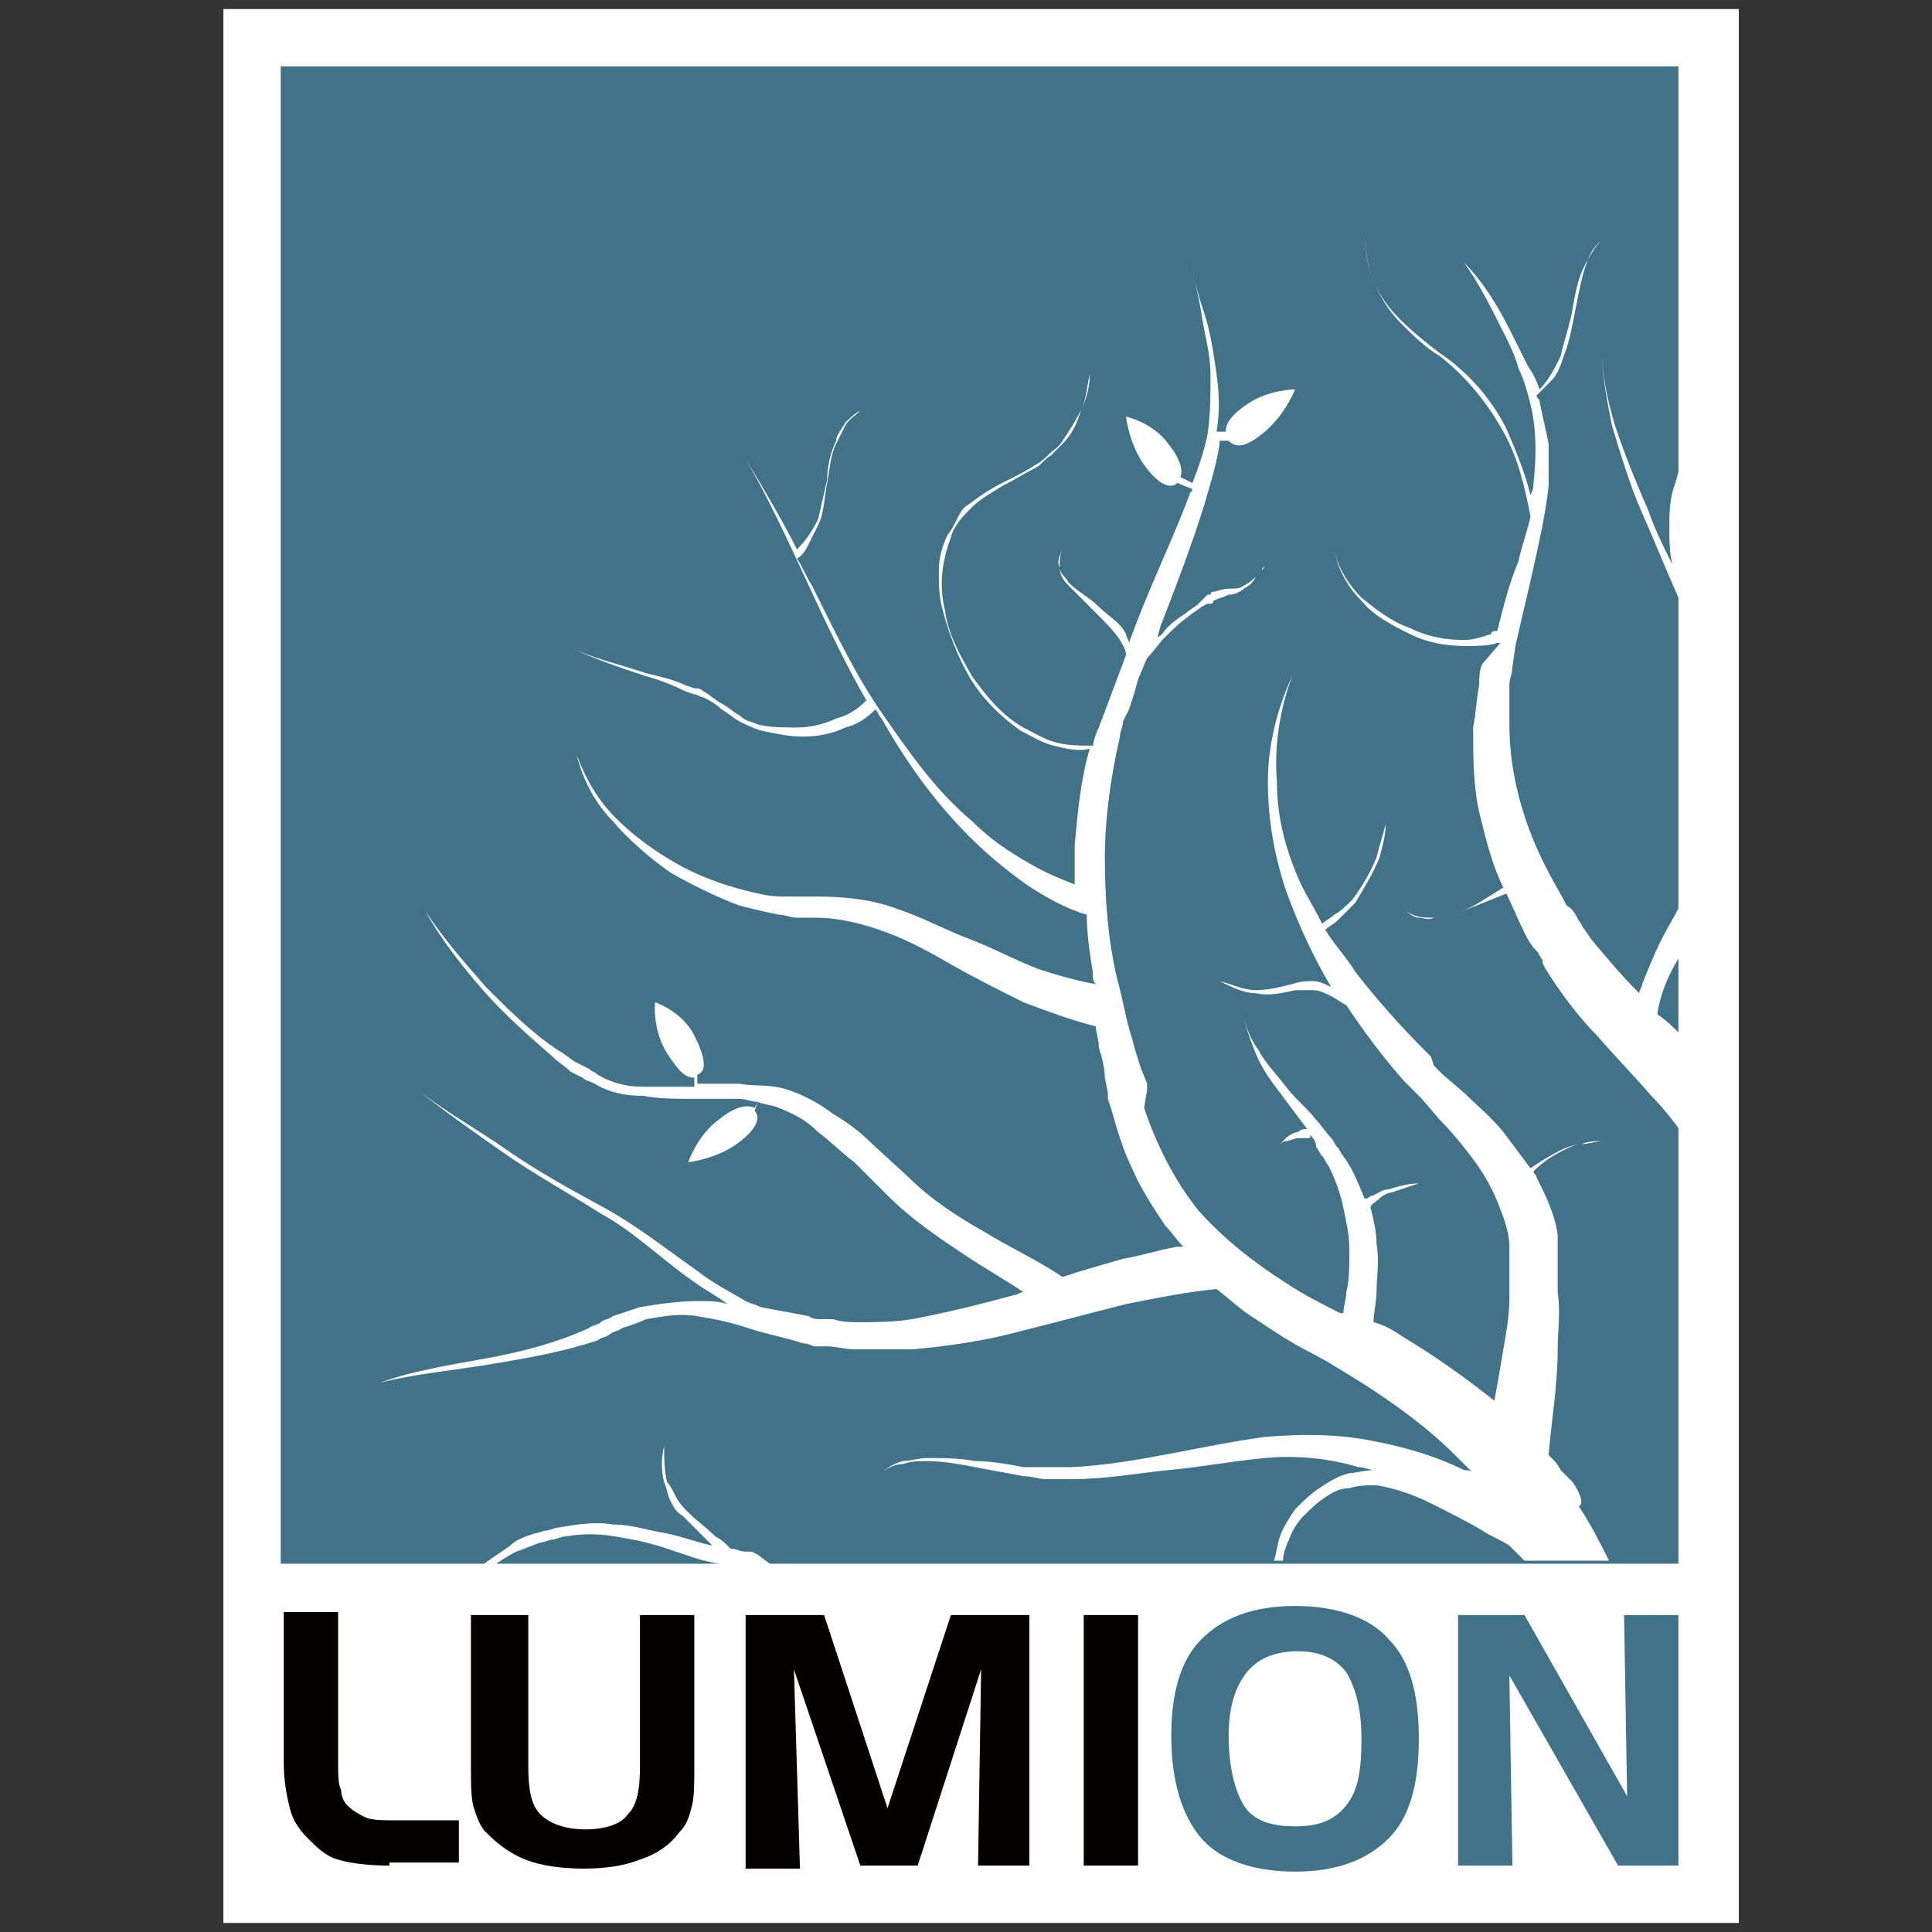 <?xml version="1.0" encoding="utf-8"?>
<!-- Generator: Adobe Illustrator 22.1.0, SVG Export Plug-In . SVG Version: 6.00 Build 0)  -->
<svg version="1.1" id="图层_1" xmlns="http://www.w3.org/2000/svg" xmlns:xlink="http://www.w3.org/1999/xlink" x="0px" y="0px"
	 viewBox="0 0 64 64" style="enable-background:new 0 0 64 64;" xml:space="preserve">
<rect x="0" y="0" width="64" height="64" fill="#333333" stroke="none"/>
<style type="text/css">
	.st0{fill:#FFFFFF;}
	.st1{fill:#417287;}
	.st2{display:none;fill:#FFFFFF;}
	.st3{fill:#040000;}
</style>
<g id="Laag_2">
	<g id="White_Square">
		<rect x="7.4" y="0.3" class="st0" width="50.2" height="63.4"/>
	</g>
	<rect x="9.3" y="2.2" class="st1" width="46.3" height="49.6"/>
	<g>
		<g>
			<path class="st0" d="M24.3,51.8L24.3,51.8C24.3,51.8,24.3,51.8,24.3,51.8L24.3,51.8z"/>
			<path class="st0" d="M52.1,49.1l-0.2-0.2l-0.2-0.2c-0.1-0.2-0.2-0.3-0.3-0.4c0,0-0.1-0.1-0.1-0.1c0.1-1.2,0.3-2.3,0.3-3.5
				c0-0.6,0.1-1.2,0-1.9c0-0.3,0-0.6,0-0.9c0-0.2,0-0.3,0-0.5v0c0,0,0-0.1,0,0v0v0l0-0.1l0-0.1c0-0.1,0-0.2,0-0.3
				c-0.1-0.7-0.4-1.3-0.7-1.9c0-0.1-0.1-0.1-0.1-0.2c0.3-0.3,0.6-0.5,1-0.7c0.2-0.1,0.4-0.2,0.6-0.2c0.2,0,0.5-0.1,0.7-0.1
				c-0.2,0-0.5,0-0.7,0.1c-0.2,0-0.5,0.1-0.7,0.2c-0.4,0.2-0.7,0.4-1,0.6c-0.3-0.4-0.6-0.8-0.9-1.2c-0.4-0.5-0.9-0.9-1.3-1.3
				l-0.7-0.6l-0.3-0.3L47.4,35l0,0l0,0c0,0,0,0,0,0l0,0l0,0l-0.2-0.2c-0.8-0.8-1.6-1.7-2.3-2.6c-0.3-0.5-0.7-0.9-1-1.4
				c0.1-0.1,0.3-0.2,0.4-0.3c0.2-0.2,0.4-0.4,0.6-0.6c0.3-0.5,0.6-1,0.8-1.5l0,0v0c0.1-0.4,0.2-0.7,0.2-1.1l0,0l0,0
				c0-0.5-0.3-1-0.2-1.5c-0.1,0.5,0.2,1,0.2,1.5c-0.1,0.4-0.2,0.7-0.3,1.1c-0.2,0.5-0.5,1-0.8,1.4c-0.2,0.2-0.4,0.4-0.6,0.5
				c-0.1,0.1-0.3,0.2-0.4,0.3c-0.2-0.4-0.5-0.9-0.7-1.3c-0.5-1.1-0.8-2.2-0.8-3.4c-0.1-1.2,0.1-2.4,0.5-3.5
				c-0.5,1.1-0.8,2.3-0.8,3.5c0,1.2,0.2,2.4,0.6,3.6c0.4,1.1,0.9,2.2,1.5,3.2c0,0,0,0,0,0c-0.2-0.1-0.4-0.2-0.6-0.2
				c-0.2,0-0.4,0-0.7,0.1c-0.4,0.1-0.8,0.2-1.2,0.2c-0.4,0-0.8-0.2-1.2-0.3c0.4,0.2,0.8,0.4,1.2,0.4c0.4,0.1,0.9,0,1.3-0.1
				c0.2,0,0.4,0,0.6,0c0.2,0,0.4,0.1,0.6,0.2c0.2,0.1,0.3,0.2,0.5,0.3c0.6,0.9,1.2,1.7,1.9,2.5l0.2,0.2l0,0l0,0l0,0l0.1,0.1l0.3,0.3
				l0.6,0.7c0.4,0.4,0.8,0.9,1.1,1.3c0.3,0.4,0.6,0.9,0.8,1.4s0.4,1,0.4,1.5c0,0.1,0,0.1,0,0.2l0,0.1v0.1v0v0c0,0,0,0,0,0v0
				c0,0.1,0,0.3,0,0.4c0,0.3,0,0.6,0,0.9c0,0.6-0.1,1.1-0.2,1.7c-0.1,0.6-0.2,1.2-0.3,1.7c-1-0.8-2-1.5-3-2.1
				c-0.3-0.2-0.6-0.4-1-0.5c0-0.3,0.1-0.7,0.1-1c0-0.5,0.1-1,0-1.6c0-0.4-0.1-0.8-0.2-1.2l0,0c0-0.1,0.2-0.2,0.3-0.3
				s0.3-0.2,0.4-0.2c0.3-0.1,0.6-0.2,0.9-0.3c-0.3,0-0.7,0.1-1,0.2c-0.2,0-0.3,0.1-0.5,0.2c-0.1,0-0.2,0.1-0.2,0.1c0,0,0,0-0.1,0
				c0,0,0,0,0,0c-0.2-0.5-0.4-1-0.7-1.4c-0.1-0.1-0.1-0.2-0.2-0.3c-0.1-0.1-0.1-0.2-0.2-0.3c-0.2-0.2-0.3-0.4-0.5-0.6
				c-0.3-0.4-0.7-0.7-1-1.1c-0.3-0.4-0.7-0.8-0.9-1.2c-0.3-0.4-0.5-0.9-0.5-1.4c0,0.5,0.2,1,0.4,1.5s0.5,0.9,0.8,1.3
				c0.3,0.4,0.6,0.8,0.9,1.2c0,0,0,0,0,0c-0.1,0-0.2,0-0.3,0.1c-0.1,0-0.3,0.1-0.4,0.2s-0.2,0.2-0.3,0.3c-0.1,0.1-0.1,0.3-0.1,0.4
				c0-0.1,0-0.3,0.1-0.4s0.2-0.2,0.3-0.2c0.1,0,0.3-0.1,0.4-0.1c0.1,0,0.3,0,0.4,0l0-0.1c0.1,0.1,0.2,0.2,0.2,0.4
				c0.1,0.1,0.1,0.2,0.2,0.3c0.1,0.1,0.1,0.2,0.2,0.3c0.2,0.4,0.4,0.9,0.5,1.4c0.1,0.5,0.2,0.9,0.2,1.4c0,0.5,0,1-0.1,1.4
				c0,0.2-0.1,0.5-0.1,0.7c0,0,0,0-0.1,0c-0.6-0.3-1.2-0.6-1.8-1c-1.1-0.7-2.1-1.5-2.9-2.4c-0.8-1-1.4-2.2-1.8-3.4L38,36.1l0-0.1
				l0-0.1l-0.2-0.5c-0.1-0.3-0.2-0.6-0.3-1c-0.2-0.6-0.3-1.3-0.5-2c-0.3-1.3-0.4-2.6-0.4-4c0-1.3,0.2-2.7,0.5-4
				c0-0.2,0.1-0.3,0.1-0.5l0.1-0.2l0.1-0.2c0.1-0.3,0.2-0.6,0.3-1c0.1-0.2,0.2-0.5,0.3-0.7c0.2-0.2,0.4-0.5,0.6-0.7
				c0.2-0.2,0.5-0.5,0.8-0.7c0.1-0.1,0.3-0.2,0.4-0.3L40,20l0,0l0,0l0,0h0l0.1,0c0,0,0.1,0,0.1-0.1c0.2-0.1,0.3-0.1,0.5-0.2
				c0.2,0,0.4-0.1,0.5-0.2c0.2-0.1,0.3-0.2,0.4-0.4c0.1-0.1,0.1-0.1,0.2-0.2c0.1-0.1,0.1-0.2,0.1-0.2c0.1-0.3,0.2-0.7,0.3-1
				s0.1-0.7,0.2-1c-0.1,0.3-0.1,0.7-0.2,1c-0.1,0.3-0.2,0.7-0.3,1c0,0.1-0.1,0.1-0.1,0.2c-0.1,0.1-0.1,0.1-0.2,0.2
				c-0.1,0.1-0.2,0.2-0.4,0.3c-0.1,0.1-0.3,0.1-0.5,0.1c-0.2,0-0.4,0.1-0.5,0.1c0,0-0.1,0-0.1,0.1l-0.1,0h0l0,0l0,0l0,0l0,0L39.7,20
				c-0.1,0.1-0.3,0.2-0.4,0.3c-0.3,0.2-0.6,0.4-0.8,0.7c-0.1,0.1-0.2,0.1-0.2,0.2c0.1-0.2,0.1-0.4,0.2-0.6c0.5-1.3,1-2.6,1.4-3.9
				c0.2-0.7,0.4-1.3,0.5-2c0,0,0-0.1,0-0.1l0.3,0c0,0,0,0,0,0c0.2,0.2,0.5,0.3,1.2-0.3s1-1.4,1-1.4s-0.9,0-1.6,0.5
				c-0.6,0.4-0.7,0.7-0.7,0.9l-0.3,0c0.1-0.6,0.1-1.2,0-1.9c-0.1-0.7-0.2-1.4-0.4-2s-0.4-1.3-0.5-2c0.1,0.7,0.3,1.3,0.4,2
				c0.1,0.7,0.3,1.3,0.3,2c0,0.7,0,1.3-0.1,2c-0.1,0.5-0.3,1.1-0.5,1.6l-0.4-0.2c0.1-0.2,0-0.6-0.4-1.1c-0.5-0.7-1.4-0.9-1.4-0.9
				s0.1,0.9,0.6,1.6c0.5,0.7,0.9,0.8,1.1,0.6c0,0,0,0,0,0l0.5,0.2c0,0.1-0.1,0.1-0.1,0.2c-0.6,1.6-1.4,3.2-2,4.9
				c0-0.1-0.1-0.2-0.1-0.3c-0.2-0.4-0.6-0.6-0.9-0.9c-0.3-0.3-0.7-0.5-1-0.8c-0.1-0.2-0.3-0.3-0.3-0.5c0-0.2,0-0.4,0.1-0.6
				c-0.1,0.2-0.2,0.4-0.1,0.6c0,0.2,0.1,0.4,0.3,0.6c0.3,0.3,0.6,0.6,0.9,0.9c0.3,0.3,0.6,0.6,0.8,0.9c0.1,0.2,0.2,0.3,0.2,0.5
				c-0.3,0.8-0.6,1.6-0.9,2.4c-0.1,0.2-0.2,0.5-0.2,0.7l0-0.1c-0.4,0-0.8,0-1.2-0.1s-0.7-0.3-1.1-0.5c-0.7-0.4-1.2-1-1.7-1.7
				c-0.4-0.7-0.8-1.4-0.9-2.2c-0.2-0.8-0.1-1.6,0.2-2.4c0.1-0.4,0.4-0.7,0.7-1c0.3-0.3,0.7-0.5,1-0.7c0.4-0.2,0.7-0.4,1.1-0.6
				c0.2-0.1,0.3-0.3,0.5-0.4c0.1-0.1,0.3-0.3,0.4-0.4c0.3-0.3,0.5-0.7,0.6-1.1c0.2-0.4,0.2-0.8,0.3-1.2c0.1-0.8-0.1-1.6-0.2-2.4
				c0.1,0.8,0.3,1.6,0.2,2.4c0,0.4-0.1,0.8-0.3,1.2c-0.2,0.4-0.4,0.7-0.6,1c-0.1,0.2-0.3,0.3-0.4,0.4c-0.1,0.1-0.3,0.3-0.5,0.4
				c-0.3,0.2-0.7,0.4-1.1,0.6c-0.4,0.2-0.7,0.4-1.1,0.7c-0.2,0.1-0.3,0.3-0.4,0.5c-0.1,0.2-0.2,0.4-0.3,0.5
				c-0.2,0.4-0.3,0.8-0.3,1.2c0,0.4,0,0.8,0.1,1.2c0.2,0.8,0.5,1.6,0.9,2.3c0.4,0.7,1,1.3,1.7,1.8c0.4,0.2,0.7,0.4,1.1,0.5
				c0.4,0.1,0.8,0.2,1.2,0.1c-0.3,1-0.4,2.1-0.5,3.2c0,0.4,0,0.9,0,1.3c-0.5-0.2-1-0.4-1.5-0.7c-0.7-0.4-1.3-0.8-1.9-1.4
				c-1.2-1-2.1-2.3-3-3.6c-0.9-1.3-1.6-2.8-2.3-4.2c-0.2-0.3-0.3-0.6-0.5-0.9c0.2-0.1,0.3-0.3,0.4-0.5c0.1-0.2,0.2-0.4,0.3-0.6
				c0.2-0.4,0.2-0.9,0.3-1.4c0.1-0.5,0.1-0.9,0.3-1.3c0.1-0.2,0.2-0.4,0.3-0.6c0.1-0.2,0.3-0.3,0.5-0.5c-0.2,0.1-0.4,0.3-0.5,0.4
				c-0.1,0.2-0.3,0.4-0.3,0.6c-0.2,0.4-0.3,0.9-0.3,1.3c-0.1,0.4-0.2,0.9-0.3,1.3c-0.2,0.4-0.4,0.7-0.7,1c-0.5-1-1.1-2-1.7-3
				c1.5,2.6,2.5,5.4,4,8c-0.3,0.3-0.6,0.5-1,0.6c-0.4,0.2-0.9,0.3-1.3,0.3c-0.4,0-0.9,0-1.3-0.1c-0.2-0.1-0.4-0.1-0.6-0.3
				c-0.2-0.1-0.4-0.3-0.6-0.4c-0.2-0.1-0.4-0.3-0.6-0.4c-0.1-0.1-0.2-0.1-0.3-0.1l-0.3-0.1c-0.4-0.2-0.9-0.3-1.3-0.4
				c-0.9-0.3-1.8-0.5-2.6-0.9c0.8,0.4,1.7,0.7,2.6,1c0.4,0.1,0.9,0.3,1.3,0.5l0.3,0.1c0.1,0,0.2,0.1,0.3,0.1
				c0.2,0.1,0.4,0.2,0.6,0.4c0.2,0.1,0.4,0.3,0.6,0.4c0.2,0.1,0.4,0.2,0.7,0.3c0.5,0.1,0.9,0.2,1.4,0.2c0.5,0,1-0.1,1.4-0.3
				c0.4-0.1,0.7-0.3,1-0.6c0.1,0.1,0.1,0.2,0.2,0.3c0.8,1.4,1.7,2.7,2.9,3.9c0.6,0.6,1.2,1.1,1.9,1.6c0.6,0.4,1.3,0.8,2,1
				c0,0.6,0.1,1.3,0.2,1.9c0,0.2,0,0.3,0.1,0.4c-0.6-0.1-1.3-0.3-1.9-0.5c-0.8-0.3-1.5-0.7-2.3-1s-1.5-0.7-2.4-1
				c-0.8-0.3-1.7-0.4-2.6-0.4c-0.1,0-0.2,0-0.3,0c-0.1,0-0.2,0-0.3,0c-0.2,0-0.4,0-0.6,0c-0.4,0-0.8-0.1-1.2-0.2
				c-0.8-0.2-1.6-0.5-2.3-0.9c-0.7-0.4-1.4-0.9-2-1.5c-0.6-0.6-1-1.3-1.3-2.1c0.2,0.8,0.6,1.6,1.2,2.2c0.5,0.6,1.2,1.2,1.9,1.7
				c0.7,0.4,1.5,0.8,2.3,1.1c0.4,0.1,0.8,0.2,1.3,0.3c0.2,0,0.4,0.1,0.6,0.1c0.1,0,0.2,0,0.3,0c0.1,0,0.2,0,0.3,0
				c0.8,0,1.6,0.2,2.4,0.5c0.8,0.3,1.5,0.7,2.2,1.1c0.7,0.4,1.5,0.8,2.3,1.2c0.8,0.3,1.6,0.6,2.4,0.8c0,0.2,0.1,0.4,0.1,0.7
				c0.1,0.3,0.2,0.7,0.2,1l0.1,0.5l0,0.1l0,0.1l0.1,0.3c0.2,0.7,0.4,1.4,0.7,2c0.3,0.7,0.7,1.3,1.1,1.9c0.2,0.2,0.4,0.5,0.6,0.7
				c-0.1,0-0.1,0-0.2,0c-0.6,0.1-1.2,0.3-1.8,0.4c-0.7,0.2-1.4,0.4-2,0.6c-0.9-0.6-1.8-1-2.6-1.5c-0.9-0.5-1.8-1.1-2.5-1.8l-1.2-1.1
				c-0.4-0.4-0.8-0.7-1.3-1c-0.4-0.3-0.9-0.6-1.5-0.8S25,36,24.5,35.9c-0.1,0-0.3,0-0.4,0c-0.1,0-0.3,0-0.4,0c-0.2,0-0.4,0-0.6,0
				l0-0.3c0,0,0,0,0,0c0.3-0.1,0.3-0.5-0.1-1.3c-0.4-0.8-1.3-1.1-1.3-1.1s-0.1,0.9,0.4,1.7c0.4,0.6,0.6,0.8,0.9,0.8l0,0.3
				c0,0-0.1,0-0.1,0c-0.5,0-1.1,0-1.6,0c-0.5,0-1-0.1-1.5-0.4c-0.1-0.1-0.2-0.1-0.3-0.2l-0.2-0.1l-0.2-0.1c-0.2-0.1-0.4-0.3-0.6-0.4
				c-0.9-0.6-1.6-1.3-2.4-2.1c-0.7-0.8-1.4-1.6-2-2.5c0.5,0.9,1.2,1.8,1.9,2.6c0.7,0.8,1.5,1.5,2.3,2.2c0.2,0.2,0.4,0.3,0.6,0.5
				l0.2,0.1l0.2,0.1c0.1,0.1,0.2,0.1,0.4,0.2c0.5,0.3,1,0.4,1.6,0.4c0.5,0.1,1.1,0.1,1.6,0.1c0.3,0,0.5,0,0.8,0c0.1,0,0.3,0,0.4,0
				c0.1,0,0.3,0,0.4,0c0.2,0,0.4,0.1,0.6,0.1L25,36.7c-0.2-0.1-0.6-0.1-1.2,0.4c-0.7,0.5-1,1.4-1,1.4s0.9-0.1,1.6-0.6
				c0.7-0.5,0.8-0.9,0.6-1.1l0.1-0.3c0.2,0.1,0.5,0.1,0.7,0.2c0.5,0.2,0.9,0.4,1.3,0.8c0.4,0.3,0.8,0.7,1.2,1l1.1,1.1
				c0.8,0.8,1.7,1.4,2.6,2c0.6,0.4,1.3,0.8,1.9,1.2c-0.1,0-0.2,0.1-0.3,0.1c-1.1,0.3-2.3,0.6-3.4,0.8c-0.6,0.1-1.2,0.1-1.7,0.1
				c-0.3,0-0.6,0-0.9-0.1l-0.2,0l-0.2,0c-0.1,0-0.3,0-0.4-0.1c-0.5-0.1-1.1-0.2-1.6-0.3c-0.2-0.1-0.3-0.1-0.5-0.2
				c-0.5-0.3-1.1-0.6-1.6-1c-1-0.7-2-1.5-3.1-2.1c-1.1-0.6-2.2-1.2-3.2-1.9s-2.1-1.3-3.1-2.1c1,0.8,2,1.5,3,2.2s2.1,1.3,3.2,2
				c1.1,0.6,2,1.5,3,2.2c0.4,0.3,0.8,0.5,1.2,0.8c-0.3-0.1-0.6-0.1-1-0.1c-0.6,0-1.3,0.1-1.9,0.2c-0.3,0.1-0.6,0.2-0.9,0.3
				c-0.1,0.1-0.3,0.1-0.4,0.2c-0.1,0.1-0.3,0.1-0.4,0.2c-1.1,0.5-2.3,0.8-3.4,1s-2.4,0.4-3.5,0.8c1.2-0.3,2.4-0.4,3.6-0.6
				c1.2-0.2,2.4-0.4,3.6-0.8c0.1-0.1,0.3-0.1,0.4-0.2c0.1-0.1,0.3-0.1,0.4-0.2c0.3-0.1,0.6-0.2,0.8-0.3c0.6-0.1,1.1-0.2,1.7-0.1
				c0.6,0.1,1.1,0.2,1.7,0.4c0.6,0.2,1.2,0.3,1.8,0.5c0.2,0,0.3,0.1,0.4,0.1l0.2,0l0.2,0c0.3,0,0.6,0.1,0.9,0.1c0.6,0,1.2,0,1.9,0
				c1.2-0.1,2.5-0.3,3.6-0.6c1.2-0.3,2.3-0.6,3.5-0.9c1-0.2,2-0.4,3-0.5c0.4,0.3,0.8,0.7,1.3,1c0.6,0.4,1.2,0.8,1.8,1.1
				c0.6,0.3,1.2,0.7,1.7,1c1.1,0.7,2.2,1.5,3.1,2.4c0.2,0.2,0.4,0.4,0.6,0.6c-0.1-0.1-0.2-0.1-0.3-0.1c-1-0.5-2.1-0.8-3.2-1
				c-1.1-0.2-2.2-0.2-3.4-0.1c-2.2,0.3-4.3,0.9-6.4,1c-0.3,0-0.5,0-0.8,0c-0.3,0-0.5,0-0.8,0c-0.5-0.1-1.1-0.2-1.6-0.2
				c-0.5-0.1-1.1-0.1-1.6-0.1c-0.3,0-0.5,0.1-0.8,0.1c-0.3,0.1-0.5,0.2-0.7,0.4c0.2-0.2,0.5-0.3,0.7-0.3c0.3-0.1,0.5-0.1,0.8-0.1
				c0.5,0,1.1,0.1,1.6,0.2c0.5,0.1,1.1,0.2,1.6,0.3c0.3,0,0.5,0.1,0.8,0.1c0.3,0,0.5,0,0.8,0c1.1,0,2.2-0.2,3.2-0.3
				c1.1-0.1,2.1-0.3,3.2-0.4c1-0.1,2.1,0,3.1,0.3c0.2,0,0.4,0.1,0.5,0.1c-0.3,0-0.6,0.1-0.8,0.1c-0.4,0.1-0.7,0.3-1,0.5
				c-0.3,0.2-0.5,0.4-0.8,0.7c-0.2,0.3-0.4,0.6-0.5,0.9c-0.1,0.3-0.1,0.5-0.2,0.8h0.3c0-0.2,0.1-0.5,0.2-0.7
				c0.1-0.3,0.3-0.6,0.5-0.8c0.2-0.2,0.4-0.4,0.7-0.6c0.3-0.2,0.5-0.3,0.8-0.3c0.3-0.1,0.6-0.1,0.9-0.1c0.6,0.1,1.2,0.3,1.8,0.6
				c0.6,0.3,1.2,0.6,1.7,0.9c0.3,0.2,0.6,0.3,0.9,0.5c0.1,0.1,0.1,0.1,0.2,0.2c0.1,0.1,0.2,0.2,0.3,0.3h2.8c-0.3-0.6-0.6-1.2-1-1.8
				C52.5,49.8,52.3,49.4,52.1,49.1z"/>
			<path class="st0" d="M55.3,17.5c0,0.4,0,0.8,0.1,1.2c-0.3-0.6-0.6-1.2-0.8-1.8c-0.4-0.9-0.8-1.9-1.1-2.8c-0.3-1-0.5-2-0.4-3
				c-0.1,1,0.1,2,0.3,3c0.3,1,0.6,2,1,2.9c0.4,0.9,0.8,1.9,1.2,2.8c0.1,0.3,0.2,0.5,0.3,0.8v-1.1c0-0.2-0.1-0.3-0.1-0.5
				c-0.1-0.5-0.2-1-0.2-1.4c0-0.5,0-1,0.1-1.4c0-0.2,0.1-0.4,0.2-0.6V15c-0.2,0.3-0.3,0.6-0.4,1C55.3,16.5,55.3,17,55.3,17.5z"/>
			<path class="st2" d="M55.8,51.8L55.8,51.8C55.8,51.8,55.8,51.8,55.8,51.8L55.8,51.8z"/>
			<path class="st0" d="M54.4,32.6c0,0.1-0.1,0.2-0.1,0.3c-0.6-0.6-1.1-1.2-1.6-1.8l-0.2-0.3c-0.1-0.1-0.1-0.2-0.2-0.3
				c-0.1-0.2-0.2-0.4-0.4-0.5c-0.2-0.4-0.4-0.7-0.6-1.1c-0.8-1.5-1.3-3.2-1.3-4.9c0-0.4,0-0.9,0-1.3c0-0.2,0.1-0.4,0.1-0.6l0.1-0.7
				c0.2-0.9,0.4-1.7,0.6-2.6c0.2-0.9,0.4-1.8,0.5-2.7c0-0.5,0-0.9,0-1.4c-0.1-0.5-0.2-0.9-0.3-1.4c0-0.1-0.1-0.1-0.1-0.2
				c0.2-0.2,0.3-0.3,0.5-0.5c0.2-0.2,0.3-0.5,0.4-0.8c0.2-0.5,0.3-1.1,0.4-1.6c0.1-0.5,0.2-1.1,0.4-1.6c0.1-0.2,0.3-0.5,0.5-0.7
				c0.2-0.2,0.4-0.3,0.7-0.4c-0.3,0.1-0.5,0.2-0.7,0.4c-0.2,0.2-0.4,0.4-0.5,0.7c-0.3,0.5-0.4,1-0.5,1.6s-0.3,1.1-0.4,1.6
				c-0.2,0.4-0.4,0.8-0.7,1.1c-0.1-0.3-0.2-0.5-0.4-0.8c-0.2-0.4-0.4-0.8-0.6-1.2c-0.4-0.8-0.9-1.6-1.5-2.2c0.5,0.7,0.9,1.5,1.3,2.3
				c0.2,0.4,0.4,0.8,0.5,1.2c0.2,0.4,0.3,0.8,0.4,1.2c0.2,0.8,0.2,1.7,0.1,2.6c0,0.1,0,0.2-0.1,0.4c-0.2-0.8-0.5-1.5-0.8-2.2
				c-0.5-1-1.3-1.9-2.2-2.5c-0.4-0.3-0.9-0.7-1.3-1.1c-0.4-0.4-0.7-0.8-0.9-1.3c-0.2-0.5-0.3-1.1-0.3-1.6c0-0.6,0-1.1,0.1-1.7
				c-0.1,0.6-0.1,1.1-0.1,1.7c0,0.6,0.1,1.1,0.3,1.6c0.2,0.5,0.5,1,0.9,1.4s0.8,0.8,1.3,1.1c0.9,0.7,1.6,1.6,2.1,2.5
				c0.5,0.9,0.7,1.8,0.9,2.8c-0.1,0.5-0.3,1-0.4,1.5c-0.3,0.7-0.5,1.5-0.7,2.3c-0.1,0-0.2,0-0.2,0.1c-0.3,0.1-0.6,0.2-0.9,0.2
				c-0.6,0-1.2-0.1-1.8-0.4c-0.6-0.2-1.1-0.6-1.6-1c-0.4-0.4-0.8-1-0.9-1.6c0.1,0.6,0.4,1.2,0.9,1.7c0.4,0.5,1,0.8,1.6,1.1
				c0.6,0.3,1.2,0.4,1.9,0.4c0.3,0,0.7,0,1-0.1c0,0,0,0,0.1,0L49.1,22c-0.1,0.2-0.1,0.5-0.1,0.7c-0.1,0.5-0.1,0.9-0.2,1.4
				c0,1,0,1.9,0.2,2.8c0.2,0.8,0.4,1.7,0.8,2.5c-0.5,0.3-0.9,0.6-1.4,0.8c-0.3,0.1-0.6,0.2-0.9,0.2c-0.3,0-0.6,0-0.9-0.2
				c0.1,0.1,0.3,0.2,0.4,0.2c0.2,0,0.3,0.1,0.5,0c0.3,0,0.6-0.1,0.9-0.2c0.5-0.2,1-0.4,1.5-0.6c0.2,0.4,0.4,0.9,0.6,1.3
				c0.1,0.2,0.2,0.4,0.4,0.6c0.1,0.1,0.1,0.2,0.2,0.3l0,0.1l0,0l0,0c0,0,0,0,0,0l0,0l0.1,0.2c0.5,0.8,1.1,1.6,1.7,2.2
				c0.6,0.7,1.2,1.3,1.8,2c0.4,0.4,0.7,0.8,1,1.2v-3.2c-0.3-0.3-0.5-0.5-0.8-0.7c0.1-0.7,0.4-1.4,0.8-2c0,0,0,0,0-0.1v-1.6
				c-0.2,0.4-0.5,0.9-0.7,1.3C54.8,31.6,54.6,32.1,54.4,32.6z"/>
			<path class="st0" d="M25.1,51.5l-0.2-0.1l-0.1,0l-0.1,0c-0.2,0-0.3-0.1-0.5-0.1c-0.2-0.2-0.3-0.3-0.5-0.4
				c-0.3-0.3-0.6-0.5-0.9-0.8c-0.1-0.1-0.3-0.3-0.4-0.5c-0.1-0.2-0.2-0.4-0.3-0.5c-0.1-0.4-0.1-0.8-0.1-1.2c-0.1,0.4-0.1,0.8,0,1.2
				c0.1,0.2,0.1,0.4,0.2,0.6c0.1,0.2,0.2,0.4,0.4,0.5c0.3,0.3,0.6,0.6,0.9,0.9c0,0,0.1,0.1,0.1,0.1c-0.5-0.1-1-0.3-1.5-0.4
				c-0.6-0.1-1.2-0.3-1.8-0.3c-0.6-0.1-1.2,0-1.8,0.1c-0.1,0-0.3,0.1-0.4,0.1s-0.3,0.1-0.4,0.1c-0.3,0.1-0.6,0.2-0.8,0.4
				c-0.4,0.3-0.8,0.5-1.2,0.9h0.3c0.3-0.2,0.7-0.5,1.1-0.7c0.3-0.1,0.5-0.2,0.8-0.3c0.1,0,0.3-0.1,0.4-0.1c0.1,0,0.3-0.1,0.4-0.1
				c0.6-0.1,1.1-0.1,1.7,0c0.6,0.1,1.1,0.2,1.7,0.4c0.6,0.2,1.1,0.4,1.7,0.5c0.2,0.1,0.4,0.1,0.6,0.2c0,0,0,0,0,0h0l0,0c0,0,0,0,0,0
				h1.8c-0.2-0.1-0.5-0.1-0.7-0.2L25.1,51.5z"/>
		</g>
	</g>
	<g>
		<path class="st3" d="M12.9,61.8c-0.8,0-1.4-0.1-1.7-0.2c-0.4-0.1-0.7-0.4-1-0.7c-0.3-0.3-0.5-0.6-0.6-1s-0.2-0.9-0.2-1.5v-5h1.8
			v4.9c0,0.5,0,0.8,0.1,1c0,0.2,0.1,0.4,0.2,0.5c0.2,0.2,0.4,0.3,0.6,0.4c0.2,0.1,0.6,0.1,1,0.1h2.1v1.4H12.9z"/>
		<path class="st3" d="M17.5,53.5v5c0,0.8,0.1,1.3,0.4,1.6c0.3,0.3,0.8,0.5,1.5,0.5c0.7,0,1.2-0.2,1.4-0.5c0.3-0.3,0.4-0.8,0.4-1.6
			v-5H23v5c0,0.6,0,1.1-0.1,1.4c-0.1,0.4-0.2,0.6-0.4,0.8c-0.3,0.4-0.7,0.7-1.3,0.9c-0.5,0.2-1.1,0.3-1.9,0.3
			c-0.7,0-1.4-0.1-1.9-0.3c-0.5-0.2-0.9-0.5-1.3-0.9c-0.2-0.2-0.3-0.5-0.4-0.8c-0.1-0.3-0.1-0.8-0.1-1.4v-5L17.5,53.5L17.5,53.5z"/>
		<path class="st3" d="M24.7,53.5h2.6l2.1,6.4l2.1-6.4h2.6v8.3h-1.7l0.1-6.5l-2.1,6.5h-1.9l-2.2-6.5l0.2,6.6h-1.8L24.7,53.5
			L24.7,53.5z"/>
		<path class="st3" d="M37.7,61.8h-1.8v-8.3h1.8V61.8z"/>
		<path class="st1" d="M38.8,57.5c0-1.4,0.3-2.5,1-3.2c0.7-0.7,1.7-1.1,3.1-1.1c1.4,0,2.5,0.4,3.1,1.1c0.7,0.7,1,1.8,1,3.3
			c0,1.5-0.3,2.6-1,3.3c-0.7,0.7-1.7,1.1-3.1,1.1c-1.4,0-2.5-0.4-3.1-1.1C39.2,60.2,38.8,59.1,38.8,57.5z M43,54.7
			c-0.7,0-1.3,0.2-1.7,0.7c-0.4,0.5-0.6,1.2-0.6,2.1c0,1,0.2,1.8,0.5,2.3s0.9,0.7,1.7,0.7c0.8,0,1.3-0.2,1.7-0.7
			c0.4-0.5,0.5-1.2,0.5-2.2c0-1-0.2-1.7-0.5-2.2C44.3,55,43.8,54.7,43,54.7z"/>
		<path class="st1" d="M48.3,53.5h2.2l3.4,6l-0.1-6h1.8v8.3h-2l-3.6-6.3l0.1,6.3h-1.8V53.5L48.3,53.5z"/>
	</g>
</g>
</svg>

